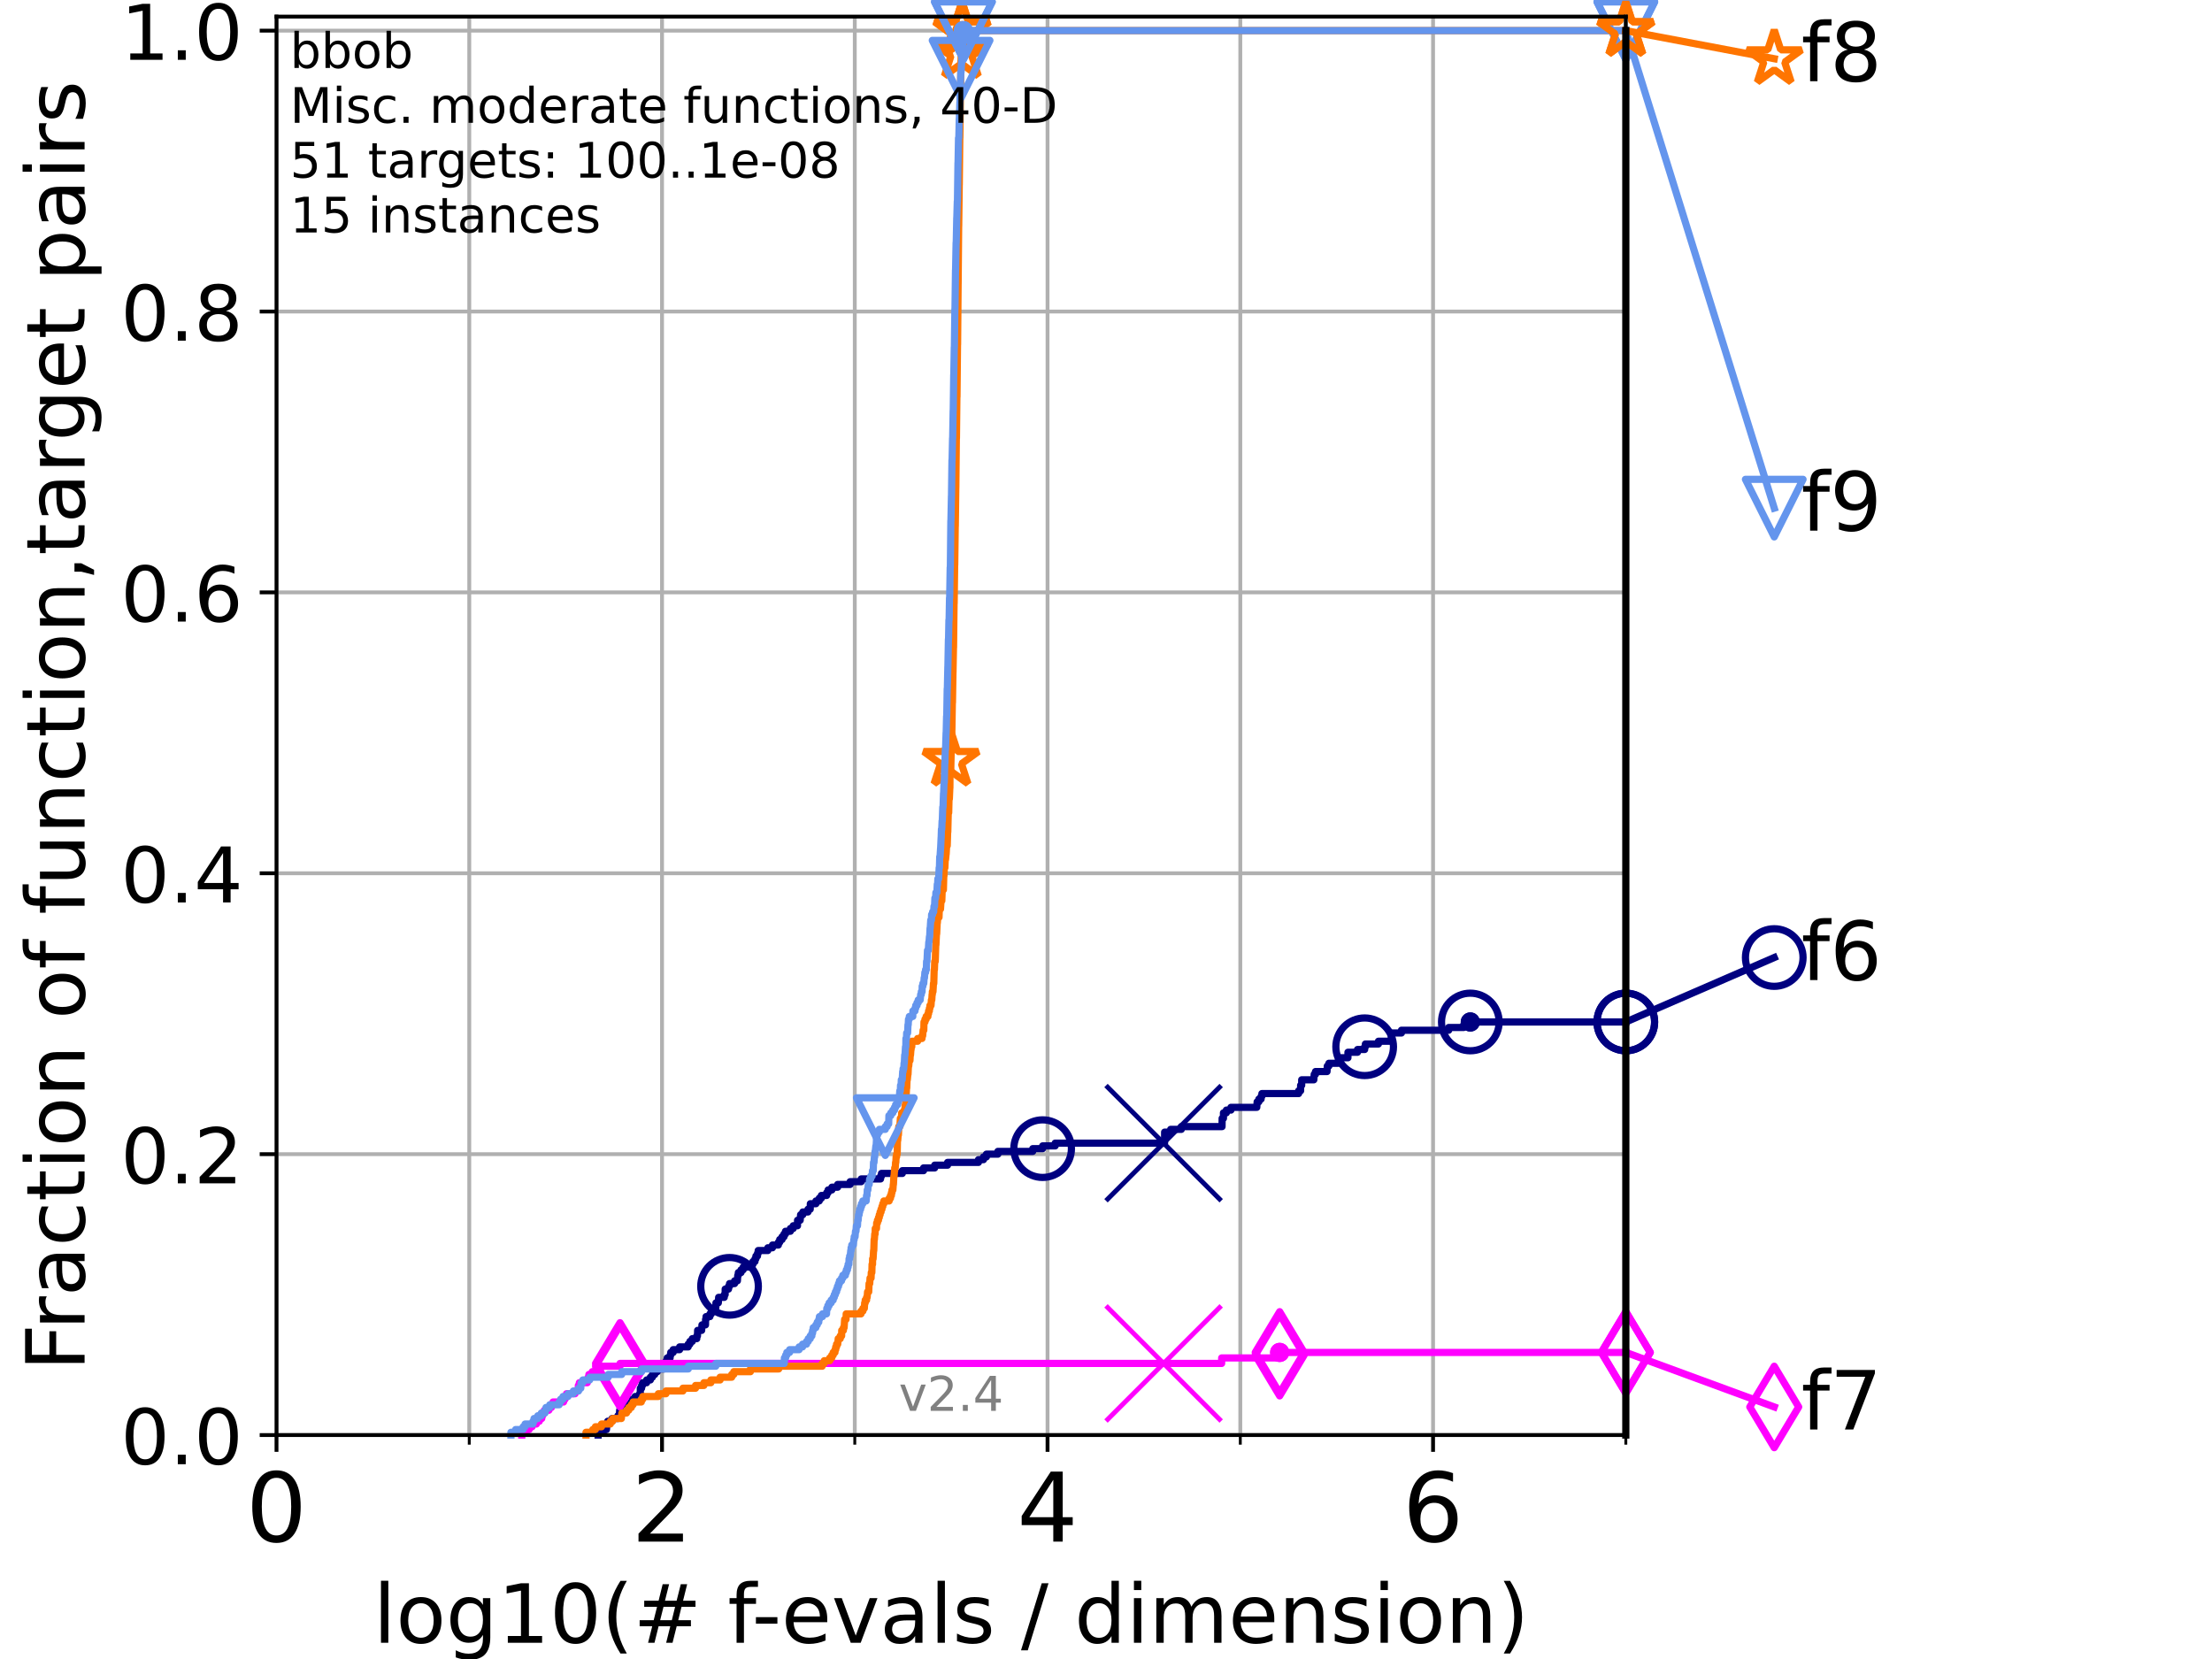 <?xml version="1.0" encoding="utf-8" standalone="no"?>
<!DOCTYPE svg PUBLIC "-//W3C//DTD SVG 1.1//EN"
  "http://www.w3.org/Graphics/SVG/1.1/DTD/svg11.dtd">
<!-- Created with matplotlib (https://matplotlib.org/) -->
<svg height="345.6pt" version="1.1" viewBox="0 0 460.8 345.6" width="460.8pt" xmlns="http://www.w3.org/2000/svg" xmlns:xlink="http://www.w3.org/1999/xlink">
 <defs>
  <style type="text/css">*{stroke-linecap:butt;stroke-linejoin:round;}</style>
 </defs>
 <g id="figure_1">
  <g id="patch_1">
   <path d="M 0 345.6 
L 460.8 345.6 
L 460.8 0 
L 0 0 
z
" style="fill:#ffffff;"/>
  </g>
  <g id="axes_1">
   <g id="patch_2">
    <path d="M 57.6 298.944 
L 338.688 298.944 
L 338.688 3.456 
L 57.6 3.456 
z
" style="fill:#ffffff;"/>
   </g>
   <g id="matplotlib.axis_1">
    <g id="xtick_1">
     <g id="line2d_1">
      <path clip-path="url(#p0e924d427d)" d="M 57.6 298.944 
L 57.6 3.456 
" style="fill:none;stroke:#b0b0b0;stroke-linecap:square;stroke-width:0.8;"/>
     </g>
     <g id="line2d_2">
      <defs>
       <path d="M 0 0 
L 0 3.5 
" id="m63193d7c49" style="stroke:#000000;stroke-width:0.8;"/>
      </defs>
      <g>
       <use style="stroke:#000000;stroke-width:0.8;" x="57.6" xlink:href="#m63193d7c49" y="298.944"/>
      </g>
     </g>
     <g id="text_1">
      <!-- 0 -->
      <g transform="translate(51.237 321.141)scale(0.2 -0.2)">
       <defs>
        <path d="M 31.781 66.406 
Q 24.172 66.406 20.328 58.906 
Q 16.5 51.422 16.5 36.375 
Q 16.5 21.391 20.328 13.891 
Q 24.172 6.391 31.781 6.391 
Q 39.453 6.391 43.281 13.891 
Q 47.125 21.391 47.125 36.375 
Q 47.125 51.422 43.281 58.906 
Q 39.453 66.406 31.781 66.406 
z
M 31.781 74.219 
Q 44.047 74.219 50.516 64.516 
Q 56.984 54.828 56.984 36.375 
Q 56.984 17.969 50.516 8.266 
Q 44.047 -1.422 31.781 -1.422 
Q 19.531 -1.422 13.062 8.266 
Q 6.594 17.969 6.594 36.375 
Q 6.594 54.828 13.062 64.516 
Q 19.531 74.219 31.781 74.219 
z
" id="DejaVuSans-48"/>
       </defs>
       <use xlink:href="#DejaVuSans-48"/>
      </g>
     </g>
    </g>
    <g id="xtick_2">
     <g id="line2d_3">
      <path clip-path="url(#p0e924d427d)" d="M 137.911 298.944 
L 137.911 3.456 
" style="fill:none;stroke:#b0b0b0;stroke-linecap:square;stroke-width:0.8;"/>
     </g>
     <g id="line2d_4">
      <g>
       <use style="stroke:#000000;stroke-width:0.8;" x="137.911" xlink:href="#m63193d7c49" y="298.944"/>
      </g>
     </g>
     <g id="text_2">
      <!-- 2 -->
      <g transform="translate(131.548 321.141)scale(0.2 -0.2)">
       <defs>
        <path d="M 19.188 8.297 
L 53.609 8.297 
L 53.609 0 
L 7.328 0 
L 7.328 8.297 
Q 12.938 14.109 22.625 23.891 
Q 32.328 33.688 34.812 36.531 
Q 39.547 41.844 41.422 45.531 
Q 43.312 49.219 43.312 52.781 
Q 43.312 58.594 39.234 62.25 
Q 35.156 65.922 28.609 65.922 
Q 23.969 65.922 18.812 64.312 
Q 13.672 62.703 7.812 59.422 
L 7.812 69.391 
Q 13.766 71.781 18.938 73 
Q 24.125 74.219 28.422 74.219 
Q 39.75 74.219 46.484 68.547 
Q 53.219 62.891 53.219 53.422 
Q 53.219 48.922 51.531 44.891 
Q 49.859 40.875 45.406 35.406 
Q 44.188 33.984 37.641 27.219 
Q 31.109 20.453 19.188 8.297 
z
" id="DejaVuSans-50"/>
       </defs>
       <use xlink:href="#DejaVuSans-50"/>
      </g>
     </g>
    </g>
    <g id="xtick_3">
     <g id="line2d_5">
      <path clip-path="url(#p0e924d427d)" d="M 218.222 298.944 
L 218.222 3.456 
" style="fill:none;stroke:#b0b0b0;stroke-linecap:square;stroke-width:0.8;"/>
     </g>
     <g id="line2d_6">
      <g>
       <use style="stroke:#000000;stroke-width:0.8;" x="218.222" xlink:href="#m63193d7c49" y="298.944"/>
      </g>
     </g>
     <g id="text_3">
      <!-- 4 -->
      <g transform="translate(211.859 321.141)scale(0.2 -0.2)">
       <defs>
        <path d="M 37.797 64.312 
L 12.891 25.391 
L 37.797 25.391 
z
M 35.203 72.906 
L 47.609 72.906 
L 47.609 25.391 
L 58.016 25.391 
L 58.016 17.188 
L 47.609 17.188 
L 47.609 0 
L 37.797 0 
L 37.797 17.188 
L 4.891 17.188 
L 4.891 26.703 
z
" id="DejaVuSans-52"/>
       </defs>
       <use xlink:href="#DejaVuSans-52"/>
      </g>
     </g>
    </g>
    <g id="xtick_4">
     <g id="line2d_7">
      <path clip-path="url(#p0e924d427d)" d="M 298.533 298.944 
L 298.533 3.456 
" style="fill:none;stroke:#b0b0b0;stroke-linecap:square;stroke-width:0.8;"/>
     </g>
     <g id="line2d_8">
      <g>
       <use style="stroke:#000000;stroke-width:0.8;" x="298.533" xlink:href="#m63193d7c49" y="298.944"/>
      </g>
     </g>
     <g id="text_4">
      <!-- 6 -->
      <g transform="translate(292.17 321.141)scale(0.2 -0.2)">
       <defs>
        <path d="M 33.016 40.375 
Q 26.375 40.375 22.484 35.828 
Q 18.609 31.297 18.609 23.391 
Q 18.609 15.531 22.484 10.953 
Q 26.375 6.391 33.016 6.391 
Q 39.656 6.391 43.531 10.953 
Q 47.406 15.531 47.406 23.391 
Q 47.406 31.297 43.531 35.828 
Q 39.656 40.375 33.016 40.375 
z
M 52.594 71.297 
L 52.594 62.312 
Q 48.875 64.062 45.094 64.984 
Q 41.312 65.922 37.594 65.922 
Q 27.828 65.922 22.672 59.328 
Q 17.531 52.734 16.797 39.406 
Q 19.672 43.656 24.016 45.922 
Q 28.375 48.188 33.594 48.188 
Q 44.578 48.188 50.953 41.516 
Q 57.328 34.859 57.328 23.391 
Q 57.328 12.156 50.688 5.359 
Q 44.047 -1.422 33.016 -1.422 
Q 20.359 -1.422 13.672 8.266 
Q 6.984 17.969 6.984 36.375 
Q 6.984 53.656 15.188 63.938 
Q 23.391 74.219 37.203 74.219 
Q 40.922 74.219 44.703 73.484 
Q 48.484 72.75 52.594 71.297 
z
" id="DejaVuSans-54"/>
       </defs>
       <use xlink:href="#DejaVuSans-54"/>
      </g>
     </g>
    </g>
    <g id="xtick_5">
     <g id="line2d_9">
      <path clip-path="url(#p0e924d427d)" d="M 97.755 298.944 
L 97.755 3.456 
" style="fill:none;stroke:#b0b0b0;stroke-linecap:square;stroke-width:0.8;"/>
     </g>
     <g id="line2d_10">
      <defs>
       <path d="M 0 0 
L 0 2 
" id="mccaa943561" style="stroke:#000000;stroke-width:0.6;"/>
      </defs>
      <g>
       <use style="stroke:#000000;stroke-width:0.6;" x="97.755" xlink:href="#mccaa943561" y="298.944"/>
      </g>
     </g>
    </g>
    <g id="xtick_6">
     <g id="line2d_11">
      <path clip-path="url(#p0e924d427d)" d="M 178.066 298.944 
L 178.066 3.456 
" style="fill:none;stroke:#b0b0b0;stroke-linecap:square;stroke-width:0.8;"/>
     </g>
     <g id="line2d_12">
      <g>
       <use style="stroke:#000000;stroke-width:0.6;" x="178.066" xlink:href="#mccaa943561" y="298.944"/>
      </g>
     </g>
    </g>
    <g id="xtick_7">
     <g id="line2d_13">
      <path clip-path="url(#p0e924d427d)" d="M 258.377 298.944 
L 258.377 3.456 
" style="fill:none;stroke:#b0b0b0;stroke-linecap:square;stroke-width:0.8;"/>
     </g>
     <g id="line2d_14">
      <g>
       <use style="stroke:#000000;stroke-width:0.6;" x="258.377" xlink:href="#mccaa943561" y="298.944"/>
      </g>
     </g>
    </g>
    <g id="xtick_8">
     <g id="line2d_15">
      <path clip-path="url(#p0e924d427d)" d="M 338.688 298.944 
L 338.688 3.456 
" style="fill:none;stroke:#b0b0b0;stroke-linecap:square;stroke-width:0.8;"/>
     </g>
     <g id="line2d_16">
      <g>
       <use style="stroke:#000000;stroke-width:0.6;" x="338.688" xlink:href="#mccaa943561" y="298.944"/>
      </g>
     </g>
    </g>
    <g id="text_5">
     <!-- log10(# f-evals / dimension) -->
     <g transform="translate(77.764 342.218)scale(0.17 -0.17)">
      <defs>
       <path d="M 9.422 75.984 
L 18.406 75.984 
L 18.406 0 
L 9.422 0 
z
" id="DejaVuSans-108"/>
       <path d="M 30.609 48.391 
Q 23.391 48.391 19.188 42.75 
Q 14.984 37.109 14.984 27.297 
Q 14.984 17.484 19.156 11.844 
Q 23.344 6.203 30.609 6.203 
Q 37.797 6.203 41.984 11.859 
Q 46.188 17.531 46.188 27.297 
Q 46.188 37.016 41.984 42.703 
Q 37.797 48.391 30.609 48.391 
z
M 30.609 56 
Q 42.328 56 49.016 48.375 
Q 55.719 40.766 55.719 27.297 
Q 55.719 13.875 49.016 6.219 
Q 42.328 -1.422 30.609 -1.422 
Q 18.844 -1.422 12.172 6.219 
Q 5.516 13.875 5.516 27.297 
Q 5.516 40.766 12.172 48.375 
Q 18.844 56 30.609 56 
z
" id="DejaVuSans-111"/>
       <path d="M 45.406 27.984 
Q 45.406 37.75 41.375 43.109 
Q 37.359 48.484 30.078 48.484 
Q 22.859 48.484 18.828 43.109 
Q 14.797 37.75 14.797 27.984 
Q 14.797 18.266 18.828 12.891 
Q 22.859 7.516 30.078 7.516 
Q 37.359 7.516 41.375 12.891 
Q 45.406 18.266 45.406 27.984 
z
M 54.391 6.781 
Q 54.391 -7.172 48.188 -13.984 
Q 42 -20.797 29.203 -20.797 
Q 24.469 -20.797 20.266 -20.094 
Q 16.062 -19.391 12.109 -17.922 
L 12.109 -9.188 
Q 16.062 -11.328 19.922 -12.344 
Q 23.781 -13.375 27.781 -13.375 
Q 36.625 -13.375 41.016 -8.766 
Q 45.406 -4.156 45.406 5.172 
L 45.406 9.625 
Q 42.625 4.781 38.281 2.391 
Q 33.938 0 27.875 0 
Q 17.828 0 11.672 7.656 
Q 5.516 15.328 5.516 27.984 
Q 5.516 40.672 11.672 48.328 
Q 17.828 56 27.875 56 
Q 33.938 56 38.281 53.609 
Q 42.625 51.219 45.406 46.391 
L 45.406 54.688 
L 54.391 54.688 
z
" id="DejaVuSans-103"/>
       <path d="M 12.406 8.297 
L 28.516 8.297 
L 28.516 63.922 
L 10.984 60.406 
L 10.984 69.391 
L 28.422 72.906 
L 38.281 72.906 
L 38.281 8.297 
L 54.391 8.297 
L 54.391 0 
L 12.406 0 
z
" id="DejaVuSans-49"/>
       <path d="M 31 75.875 
Q 24.469 64.656 21.281 53.656 
Q 18.109 42.672 18.109 31.391 
Q 18.109 20.125 21.312 9.062 
Q 24.516 -2 31 -13.188 
L 23.188 -13.188 
Q 15.875 -1.703 12.234 9.375 
Q 8.594 20.453 8.594 31.391 
Q 8.594 42.281 12.203 53.312 
Q 15.828 64.359 23.188 75.875 
z
" id="DejaVuSans-40"/>
       <path d="M 51.125 44 
L 36.922 44 
L 32.812 27.688 
L 47.125 27.688 
z
M 43.797 71.781 
L 38.719 51.516 
L 52.984 51.516 
L 58.109 71.781 
L 65.922 71.781 
L 60.891 51.516 
L 76.125 51.516 
L 76.125 44 
L 58.984 44 
L 54.984 27.688 
L 70.516 27.688 
L 70.516 20.219 
L 53.078 20.219 
L 48 0 
L 40.188 0 
L 45.219 20.219 
L 30.906 20.219 
L 25.875 0 
L 18.016 0 
L 23.094 20.219 
L 7.719 20.219 
L 7.719 27.688 
L 24.906 27.688 
L 29 44 
L 13.281 44 
L 13.281 51.516 
L 30.906 51.516 
L 35.891 71.781 
z
" id="DejaVuSans-35"/>
       <path id="DejaVuSans-32"/>
       <path d="M 37.109 75.984 
L 37.109 68.5 
L 28.516 68.5 
Q 23.688 68.5 21.797 66.547 
Q 19.922 64.594 19.922 59.516 
L 19.922 54.688 
L 34.719 54.688 
L 34.719 47.703 
L 19.922 47.703 
L 19.922 0 
L 10.891 0 
L 10.891 47.703 
L 2.297 47.703 
L 2.297 54.688 
L 10.891 54.688 
L 10.891 58.5 
Q 10.891 67.625 15.141 71.797 
Q 19.391 75.984 28.609 75.984 
z
" id="DejaVuSans-102"/>
       <path d="M 4.891 31.391 
L 31.203 31.391 
L 31.203 23.391 
L 4.891 23.391 
z
" id="DejaVuSans-45"/>
       <path d="M 56.203 29.594 
L 56.203 25.203 
L 14.891 25.203 
Q 15.484 15.922 20.484 11.062 
Q 25.484 6.203 34.422 6.203 
Q 39.594 6.203 44.453 7.469 
Q 49.312 8.734 54.109 11.281 
L 54.109 2.781 
Q 49.266 0.734 44.188 -0.344 
Q 39.109 -1.422 33.891 -1.422 
Q 20.797 -1.422 13.156 6.188 
Q 5.516 13.812 5.516 26.812 
Q 5.516 40.234 12.766 48.109 
Q 20.016 56 32.328 56 
Q 43.359 56 49.781 48.891 
Q 56.203 41.797 56.203 29.594 
z
M 47.219 32.234 
Q 47.125 39.594 43.094 43.984 
Q 39.062 48.391 32.422 48.391 
Q 24.906 48.391 20.391 44.141 
Q 15.875 39.891 15.188 32.172 
z
" id="DejaVuSans-101"/>
       <path d="M 2.984 54.688 
L 12.5 54.688 
L 29.594 8.797 
L 46.688 54.688 
L 56.203 54.688 
L 35.688 0 
L 23.484 0 
z
" id="DejaVuSans-118"/>
       <path d="M 34.281 27.484 
Q 23.391 27.484 19.188 25 
Q 14.984 22.516 14.984 16.5 
Q 14.984 11.719 18.141 8.906 
Q 21.297 6.109 26.703 6.109 
Q 34.188 6.109 38.703 11.406 
Q 43.219 16.703 43.219 25.484 
L 43.219 27.484 
z
M 52.203 31.203 
L 52.203 0 
L 43.219 0 
L 43.219 8.297 
Q 40.141 3.328 35.547 0.953 
Q 30.953 -1.422 24.312 -1.422 
Q 15.922 -1.422 10.953 3.297 
Q 6 8.016 6 15.922 
Q 6 25.141 12.172 29.828 
Q 18.359 34.516 30.609 34.516 
L 43.219 34.516 
L 43.219 35.406 
Q 43.219 41.609 39.141 45 
Q 35.062 48.391 27.688 48.391 
Q 23 48.391 18.547 47.266 
Q 14.109 46.141 10.016 43.891 
L 10.016 52.203 
Q 14.938 54.109 19.578 55.047 
Q 24.219 56 28.609 56 
Q 40.484 56 46.344 49.844 
Q 52.203 43.703 52.203 31.203 
z
" id="DejaVuSans-97"/>
       <path d="M 44.281 53.078 
L 44.281 44.578 
Q 40.484 46.531 36.375 47.5 
Q 32.281 48.484 27.875 48.484 
Q 21.188 48.484 17.844 46.438 
Q 14.5 44.391 14.5 40.281 
Q 14.5 37.156 16.891 35.375 
Q 19.281 33.594 26.516 31.984 
L 29.594 31.297 
Q 39.156 29.25 43.188 25.516 
Q 47.219 21.781 47.219 15.094 
Q 47.219 7.469 41.188 3.016 
Q 35.156 -1.422 24.609 -1.422 
Q 20.219 -1.422 15.453 -0.562 
Q 10.688 0.297 5.422 2 
L 5.422 11.281 
Q 10.406 8.688 15.234 7.391 
Q 20.062 6.109 24.812 6.109 
Q 31.156 6.109 34.562 8.281 
Q 37.984 10.453 37.984 14.406 
Q 37.984 18.062 35.516 20.016 
Q 33.062 21.969 24.703 23.781 
L 21.578 24.516 
Q 13.234 26.266 9.516 29.906 
Q 5.812 33.547 5.812 39.891 
Q 5.812 47.609 11.281 51.797 
Q 16.75 56 26.812 56 
Q 31.781 56 36.172 55.266 
Q 40.578 54.547 44.281 53.078 
z
" id="DejaVuSans-115"/>
       <path d="M 25.391 72.906 
L 33.688 72.906 
L 8.297 -9.281 
L 0 -9.281 
z
" id="DejaVuSans-47"/>
       <path d="M 45.406 46.391 
L 45.406 75.984 
L 54.391 75.984 
L 54.391 0 
L 45.406 0 
L 45.406 8.203 
Q 42.578 3.328 38.25 0.953 
Q 33.938 -1.422 27.875 -1.422 
Q 17.969 -1.422 11.734 6.484 
Q 5.516 14.406 5.516 27.297 
Q 5.516 40.188 11.734 48.094 
Q 17.969 56 27.875 56 
Q 33.938 56 38.25 53.625 
Q 42.578 51.266 45.406 46.391 
z
M 14.797 27.297 
Q 14.797 17.391 18.875 11.75 
Q 22.953 6.109 30.078 6.109 
Q 37.203 6.109 41.297 11.75 
Q 45.406 17.391 45.406 27.297 
Q 45.406 37.203 41.297 42.844 
Q 37.203 48.484 30.078 48.484 
Q 22.953 48.484 18.875 42.844 
Q 14.797 37.203 14.797 27.297 
z
" id="DejaVuSans-100"/>
       <path d="M 9.422 54.688 
L 18.406 54.688 
L 18.406 0 
L 9.422 0 
z
M 9.422 75.984 
L 18.406 75.984 
L 18.406 64.594 
L 9.422 64.594 
z
" id="DejaVuSans-105"/>
       <path d="M 52 44.188 
Q 55.375 50.25 60.062 53.125 
Q 64.75 56 71.094 56 
Q 79.641 56 84.281 50.016 
Q 88.922 44.047 88.922 33.016 
L 88.922 0 
L 79.891 0 
L 79.891 32.719 
Q 79.891 40.578 77.094 44.375 
Q 74.312 48.188 68.609 48.188 
Q 61.625 48.188 57.562 43.547 
Q 53.516 38.922 53.516 30.906 
L 53.516 0 
L 44.484 0 
L 44.484 32.719 
Q 44.484 40.625 41.703 44.406 
Q 38.922 48.188 33.109 48.188 
Q 26.219 48.188 22.156 43.531 
Q 18.109 38.875 18.109 30.906 
L 18.109 0 
L 9.078 0 
L 9.078 54.688 
L 18.109 54.688 
L 18.109 46.188 
Q 21.188 51.219 25.484 53.609 
Q 29.781 56 35.688 56 
Q 41.656 56 45.828 52.969 
Q 50 49.953 52 44.188 
z
" id="DejaVuSans-109"/>
       <path d="M 54.891 33.016 
L 54.891 0 
L 45.906 0 
L 45.906 32.719 
Q 45.906 40.484 42.875 44.328 
Q 39.844 48.188 33.797 48.188 
Q 26.516 48.188 22.312 43.547 
Q 18.109 38.922 18.109 30.906 
L 18.109 0 
L 9.078 0 
L 9.078 54.688 
L 18.109 54.688 
L 18.109 46.188 
Q 21.344 51.125 25.703 53.562 
Q 30.078 56 35.797 56 
Q 45.219 56 50.047 50.172 
Q 54.891 44.344 54.891 33.016 
z
" id="DejaVuSans-110"/>
       <path d="M 8.016 75.875 
L 15.828 75.875 
Q 23.141 64.359 26.781 53.312 
Q 30.422 42.281 30.422 31.391 
Q 30.422 20.453 26.781 9.375 
Q 23.141 -1.703 15.828 -13.188 
L 8.016 -13.188 
Q 14.5 -2 17.703 9.062 
Q 20.906 20.125 20.906 31.391 
Q 20.906 42.672 17.703 53.656 
Q 14.5 64.656 8.016 75.875 
z
" id="DejaVuSans-41"/>
      </defs>
      <use xlink:href="#DejaVuSans-108"/>
      <use x="27.783" xlink:href="#DejaVuSans-111"/>
      <use x="88.965" xlink:href="#DejaVuSans-103"/>
      <use x="152.441" xlink:href="#DejaVuSans-49"/>
      <use x="216.064" xlink:href="#DejaVuSans-48"/>
      <use x="279.688" xlink:href="#DejaVuSans-40"/>
      <use x="318.701" xlink:href="#DejaVuSans-35"/>
      <use x="402.49" xlink:href="#DejaVuSans-32"/>
      <use x="434.277" xlink:href="#DejaVuSans-102"/>
      <use x="463.982" xlink:href="#DejaVuSans-45"/>
      <use x="500.066" xlink:href="#DejaVuSans-101"/>
      <use x="561.59" xlink:href="#DejaVuSans-118"/>
      <use x="620.77" xlink:href="#DejaVuSans-97"/>
      <use x="682.049" xlink:href="#DejaVuSans-108"/>
      <use x="709.832" xlink:href="#DejaVuSans-115"/>
      <use x="761.932" xlink:href="#DejaVuSans-32"/>
      <use x="793.719" xlink:href="#DejaVuSans-47"/>
      <use x="827.41" xlink:href="#DejaVuSans-32"/>
      <use x="859.197" xlink:href="#DejaVuSans-100"/>
      <use x="922.674" xlink:href="#DejaVuSans-105"/>
      <use x="950.457" xlink:href="#DejaVuSans-109"/>
      <use x="1047.869" xlink:href="#DejaVuSans-101"/>
      <use x="1109.393" xlink:href="#DejaVuSans-110"/>
      <use x="1172.771" xlink:href="#DejaVuSans-115"/>
      <use x="1224.871" xlink:href="#DejaVuSans-105"/>
      <use x="1252.654" xlink:href="#DejaVuSans-111"/>
      <use x="1313.836" xlink:href="#DejaVuSans-110"/>
      <use x="1377.215" xlink:href="#DejaVuSans-41"/>
     </g>
    </g>
   </g>
   <g id="matplotlib.axis_2">
    <g id="ytick_1">
     <g id="line2d_17">
      <path clip-path="url(#p0e924d427d)" d="M 57.6 298.944 
L 338.688 298.944 
" style="fill:none;stroke:#b0b0b0;stroke-linecap:square;stroke-width:0.8;"/>
     </g>
     <g id="line2d_18">
      <defs>
       <path d="M 0 0 
L -3.5 0 
" id="m3f331608b9" style="stroke:#000000;stroke-width:0.8;"/>
      </defs>
      <g>
       <use style="stroke:#000000;stroke-width:0.8;" x="57.6" xlink:href="#m3f331608b9" y="298.944"/>
      </g>
     </g>
     <g id="text_6">
      <!-- 0.0 -->
      <g transform="translate(25.155 305.023)scale(0.16 -0.16)">
       <defs>
        <path d="M 10.688 12.406 
L 21 12.406 
L 21 0 
L 10.688 0 
z
" id="DejaVuSans-46"/>
       </defs>
       <use xlink:href="#DejaVuSans-48"/>
       <use x="63.623" xlink:href="#DejaVuSans-46"/>
       <use x="95.41" xlink:href="#DejaVuSans-48"/>
      </g>
     </g>
    </g>
    <g id="ytick_2">
     <g id="line2d_19">
      <path clip-path="url(#p0e924d427d)" d="M 57.6 240.432 
L 338.688 240.432 
" style="fill:none;stroke:#b0b0b0;stroke-linecap:square;stroke-width:0.8;"/>
     </g>
     <g id="line2d_20">
      <g>
       <use style="stroke:#000000;stroke-width:0.8;" x="57.6" xlink:href="#m3f331608b9" y="240.432"/>
      </g>
     </g>
     <g id="text_7">
      <!-- 0.2 -->
      <g transform="translate(25.155 246.51)scale(0.16 -0.16)">
       <use xlink:href="#DejaVuSans-48"/>
       <use x="63.623" xlink:href="#DejaVuSans-46"/>
       <use x="95.41" xlink:href="#DejaVuSans-50"/>
      </g>
     </g>
    </g>
    <g id="ytick_3">
     <g id="line2d_21">
      <path clip-path="url(#p0e924d427d)" d="M 57.6 181.919 
L 338.688 181.919 
" style="fill:none;stroke:#b0b0b0;stroke-linecap:square;stroke-width:0.8;"/>
     </g>
     <g id="line2d_22">
      <g>
       <use style="stroke:#000000;stroke-width:0.8;" x="57.6" xlink:href="#m3f331608b9" y="181.919"/>
      </g>
     </g>
     <g id="text_8">
      <!-- 0.4 -->
      <g transform="translate(25.155 187.998)scale(0.16 -0.16)">
       <use xlink:href="#DejaVuSans-48"/>
       <use x="63.623" xlink:href="#DejaVuSans-46"/>
       <use x="95.41" xlink:href="#DejaVuSans-52"/>
      </g>
     </g>
    </g>
    <g id="ytick_4">
     <g id="line2d_23">
      <path clip-path="url(#p0e924d427d)" d="M 57.6 123.407 
L 338.688 123.407 
" style="fill:none;stroke:#b0b0b0;stroke-linecap:square;stroke-width:0.8;"/>
     </g>
     <g id="line2d_24">
      <g>
       <use style="stroke:#000000;stroke-width:0.8;" x="57.6" xlink:href="#m3f331608b9" y="123.407"/>
      </g>
     </g>
     <g id="text_9">
      <!-- 0.6 -->
      <g transform="translate(25.155 129.485)scale(0.16 -0.16)">
       <use xlink:href="#DejaVuSans-48"/>
       <use x="63.623" xlink:href="#DejaVuSans-46"/>
       <use x="95.41" xlink:href="#DejaVuSans-54"/>
      </g>
     </g>
    </g>
    <g id="ytick_5">
     <g id="line2d_25">
      <path clip-path="url(#p0e924d427d)" d="M 57.6 64.894 
L 338.688 64.894 
" style="fill:none;stroke:#b0b0b0;stroke-linecap:square;stroke-width:0.8;"/>
     </g>
     <g id="line2d_26">
      <g>
       <use style="stroke:#000000;stroke-width:0.8;" x="57.6" xlink:href="#m3f331608b9" y="64.894"/>
      </g>
     </g>
     <g id="text_10">
      <!-- 0.8 -->
      <g transform="translate(25.155 70.973)scale(0.16 -0.16)">
       <defs>
        <path d="M 31.781 34.625 
Q 24.75 34.625 20.719 30.859 
Q 16.703 27.094 16.703 20.516 
Q 16.703 13.922 20.719 10.156 
Q 24.75 6.391 31.781 6.391 
Q 38.812 6.391 42.859 10.172 
Q 46.922 13.969 46.922 20.516 
Q 46.922 27.094 42.891 30.859 
Q 38.875 34.625 31.781 34.625 
z
M 21.922 38.812 
Q 15.578 40.375 12.031 44.719 
Q 8.5 49.078 8.5 55.328 
Q 8.5 64.062 14.719 69.141 
Q 20.953 74.219 31.781 74.219 
Q 42.672 74.219 48.875 69.141 
Q 55.078 64.062 55.078 55.328 
Q 55.078 49.078 51.531 44.719 
Q 48 40.375 41.703 38.812 
Q 48.828 37.156 52.797 32.312 
Q 56.781 27.484 56.781 20.516 
Q 56.781 9.906 50.312 4.234 
Q 43.844 -1.422 31.781 -1.422 
Q 19.734 -1.422 13.25 4.234 
Q 6.781 9.906 6.781 20.516 
Q 6.781 27.484 10.781 32.312 
Q 14.797 37.156 21.922 38.812 
z
M 18.312 54.391 
Q 18.312 48.734 21.844 45.562 
Q 25.391 42.391 31.781 42.391 
Q 38.141 42.391 41.719 45.562 
Q 45.312 48.734 45.312 54.391 
Q 45.312 60.062 41.719 63.234 
Q 38.141 66.406 31.781 66.406 
Q 25.391 66.406 21.844 63.234 
Q 18.312 60.062 18.312 54.391 
z
" id="DejaVuSans-56"/>
       </defs>
       <use xlink:href="#DejaVuSans-48"/>
       <use x="63.623" xlink:href="#DejaVuSans-46"/>
       <use x="95.41" xlink:href="#DejaVuSans-56"/>
      </g>
     </g>
    </g>
    <g id="ytick_6">
     <g id="line2d_27">
      <path clip-path="url(#p0e924d427d)" d="M 57.6 6.382 
L 338.688 6.382 
" style="fill:none;stroke:#b0b0b0;stroke-linecap:square;stroke-width:0.8;"/>
     </g>
     <g id="line2d_28">
      <g>
       <use style="stroke:#000000;stroke-width:0.8;" x="57.6" xlink:href="#m3f331608b9" y="6.382"/>
      </g>
     </g>
     <g id="text_11">
      <!-- 1.0 -->
      <g transform="translate(25.155 12.46)scale(0.16 -0.16)">
       <use xlink:href="#DejaVuSans-49"/>
       <use x="63.623" xlink:href="#DejaVuSans-46"/>
       <use x="95.41" xlink:href="#DejaVuSans-48"/>
      </g>
     </g>
    </g>
    <g id="text_12">
     <!-- Fraction of function,target pairs -->
     <g transform="translate(17.62 285.585)rotate(-90)scale(0.17 -0.17)">
      <defs>
       <path d="M 9.812 72.906 
L 51.703 72.906 
L 51.703 64.594 
L 19.672 64.594 
L 19.672 43.109 
L 48.578 43.109 
L 48.578 34.812 
L 19.672 34.812 
L 19.672 0 
L 9.812 0 
z
" id="DejaVuSans-70"/>
       <path d="M 41.109 46.297 
Q 39.594 47.172 37.812 47.578 
Q 36.031 48 33.891 48 
Q 26.266 48 22.188 43.047 
Q 18.109 38.094 18.109 28.812 
L 18.109 0 
L 9.078 0 
L 9.078 54.688 
L 18.109 54.688 
L 18.109 46.188 
Q 20.953 51.172 25.484 53.578 
Q 30.031 56 36.531 56 
Q 37.453 56 38.578 55.875 
Q 39.703 55.766 41.062 55.516 
z
" id="DejaVuSans-114"/>
       <path d="M 48.781 52.594 
L 48.781 44.188 
Q 44.969 46.297 41.141 47.344 
Q 37.312 48.391 33.406 48.391 
Q 24.656 48.391 19.812 42.844 
Q 14.984 37.312 14.984 27.297 
Q 14.984 17.281 19.812 11.734 
Q 24.656 6.203 33.406 6.203 
Q 37.312 6.203 41.141 7.25 
Q 44.969 8.297 48.781 10.406 
L 48.781 2.094 
Q 45.016 0.344 40.984 -0.531 
Q 36.969 -1.422 32.422 -1.422 
Q 20.062 -1.422 12.781 6.344 
Q 5.516 14.109 5.516 27.297 
Q 5.516 40.672 12.859 48.328 
Q 20.219 56 33.016 56 
Q 37.156 56 41.109 55.141 
Q 45.062 54.297 48.781 52.594 
z
" id="DejaVuSans-99"/>
       <path d="M 18.312 70.219 
L 18.312 54.688 
L 36.812 54.688 
L 36.812 47.703 
L 18.312 47.703 
L 18.312 18.016 
Q 18.312 11.328 20.141 9.422 
Q 21.969 7.516 27.594 7.516 
L 36.812 7.516 
L 36.812 0 
L 27.594 0 
Q 17.188 0 13.234 3.875 
Q 9.281 7.766 9.281 18.016 
L 9.281 47.703 
L 2.688 47.703 
L 2.688 54.688 
L 9.281 54.688 
L 9.281 70.219 
z
" id="DejaVuSans-116"/>
       <path d="M 8.5 21.578 
L 8.5 54.688 
L 17.484 54.688 
L 17.484 21.922 
Q 17.484 14.156 20.5 10.266 
Q 23.531 6.391 29.594 6.391 
Q 36.859 6.391 41.078 11.031 
Q 45.312 15.672 45.312 23.688 
L 45.312 54.688 
L 54.297 54.688 
L 54.297 0 
L 45.312 0 
L 45.312 8.406 
Q 42.047 3.422 37.719 1 
Q 33.406 -1.422 27.688 -1.422 
Q 18.266 -1.422 13.375 4.438 
Q 8.5 10.297 8.5 21.578 
z
M 31.109 56 
z
" id="DejaVuSans-117"/>
       <path d="M 11.719 12.406 
L 22.016 12.406 
L 22.016 4 
L 14.016 -11.625 
L 7.719 -11.625 
L 11.719 4 
z
" id="DejaVuSans-44"/>
       <path d="M 18.109 8.203 
L 18.109 -20.797 
L 9.078 -20.797 
L 9.078 54.688 
L 18.109 54.688 
L 18.109 46.391 
Q 20.953 51.266 25.266 53.625 
Q 29.594 56 35.594 56 
Q 45.562 56 51.781 48.094 
Q 58.016 40.188 58.016 27.297 
Q 58.016 14.406 51.781 6.484 
Q 45.562 -1.422 35.594 -1.422 
Q 29.594 -1.422 25.266 0.953 
Q 20.953 3.328 18.109 8.203 
z
M 48.688 27.297 
Q 48.688 37.203 44.609 42.844 
Q 40.531 48.484 33.406 48.484 
Q 26.266 48.484 22.188 42.844 
Q 18.109 37.203 18.109 27.297 
Q 18.109 17.391 22.188 11.75 
Q 26.266 6.109 33.406 6.109 
Q 40.531 6.109 44.609 11.75 
Q 48.688 17.391 48.688 27.297 
z
" id="DejaVuSans-112"/>
      </defs>
      <use xlink:href="#DejaVuSans-70"/>
      <use x="50.27" xlink:href="#DejaVuSans-114"/>
      <use x="91.383" xlink:href="#DejaVuSans-97"/>
      <use x="152.662" xlink:href="#DejaVuSans-99"/>
      <use x="207.643" xlink:href="#DejaVuSans-116"/>
      <use x="246.852" xlink:href="#DejaVuSans-105"/>
      <use x="274.635" xlink:href="#DejaVuSans-111"/>
      <use x="335.816" xlink:href="#DejaVuSans-110"/>
      <use x="399.195" xlink:href="#DejaVuSans-32"/>
      <use x="430.982" xlink:href="#DejaVuSans-111"/>
      <use x="492.164" xlink:href="#DejaVuSans-102"/>
      <use x="527.369" xlink:href="#DejaVuSans-32"/>
      <use x="559.156" xlink:href="#DejaVuSans-102"/>
      <use x="594.361" xlink:href="#DejaVuSans-117"/>
      <use x="657.74" xlink:href="#DejaVuSans-110"/>
      <use x="721.119" xlink:href="#DejaVuSans-99"/>
      <use x="776.1" xlink:href="#DejaVuSans-116"/>
      <use x="815.309" xlink:href="#DejaVuSans-105"/>
      <use x="843.092" xlink:href="#DejaVuSans-111"/>
      <use x="904.273" xlink:href="#DejaVuSans-110"/>
      <use x="967.652" xlink:href="#DejaVuSans-44"/>
      <use x="999.439" xlink:href="#DejaVuSans-116"/>
      <use x="1038.648" xlink:href="#DejaVuSans-97"/>
      <use x="1099.928" xlink:href="#DejaVuSans-114"/>
      <use x="1139.291" xlink:href="#DejaVuSans-103"/>
      <use x="1202.768" xlink:href="#DejaVuSans-101"/>
      <use x="1264.291" xlink:href="#DejaVuSans-116"/>
      <use x="1303.5" xlink:href="#DejaVuSans-32"/>
      <use x="1335.287" xlink:href="#DejaVuSans-112"/>
      <use x="1398.764" xlink:href="#DejaVuSans-97"/>
      <use x="1460.043" xlink:href="#DejaVuSans-105"/>
      <use x="1487.826" xlink:href="#DejaVuSans-114"/>
      <use x="1528.939" xlink:href="#DejaVuSans-115"/>
     </g>
    </g>
   </g>
   <g id="line2d_29">
    <defs>
     <path d="M 0 1.5 
C 0.398 1.5 0.779 1.342 1.061 1.061 
C 1.342 0.779 1.5 0.398 1.5 0 
C 1.5 -0.398 1.342 -0.779 1.061 -1.061 
C 0.779 -1.342 0.398 -1.5 0 -1.5 
C -0.398 -1.5 -0.779 -1.342 -1.061 -1.061 
C -1.342 -0.779 -1.5 -0.398 -1.5 0 
C -1.5 0.398 -1.342 0.779 -1.061 1.061 
C -0.779 1.342 -0.398 1.5 0 1.5 
z
" id="m2e126dd5f2" style="stroke:#000080;"/>
    </defs>
    <g>
     <use style="fill:#000080;stroke:#000080;" x="306.295" xlink:href="#m2e126dd5f2" y="212.896"/>
     <use style="fill:#000080;stroke:#000080;" x="306.295" xlink:href="#m2e126dd5f2" y="212.896"/>
    </g>
   </g>
   <g id="line2d_30">
    <path d="M 124.595 298.944 
L 124.595 298.37 
L 125.674 298.37 
L 125.674 297.797 
L 126.338 297.797 
L 126.44 296.649 
L 126.59 296.649 
L 126.59 296.076 
L 127.493 296.076 
L 127.493 295.502 
L 128.717 295.502 
L 128.717 294.928 
L 129.01 294.928 
L 129.089 293.781 
L 129.19 293.781 
L 129.19 293.207 
L 130.216 293.207 
L 130.216 292.634 
L 131.452 292.634 
L 131.452 292.06 
L 131.728 292.06 
L 131.728 291.487 
L 132.321 291.487 
L 132.321 290.913 
L 133.234 290.913 
L 133.234 290.339 
L 133.387 290.339 
L 133.392 289.192 
L 133.656 289.192 
L 133.656 288.618 
L 133.839 288.618 
L 133.839 288.045 
L 134.703 288.045 
L 134.703 287.471 
L 135.482 287.471 
L 135.482 286.897 
L 135.908 286.897 
L 135.908 286.324 
L 136.395 286.324 
L 136.395 285.75 
L 136.934 285.75 
L 136.934 285.176 
L 138.333 285.176 
L 138.439 284.029 
L 138.799 284.029 
L 138.799 283.455 
L 138.993 283.455 
L 138.993 282.882 
L 139.593 282.882 
L 139.593 282.308 
L 139.727 282.308 
L 139.727 281.734 
L 140.234 281.734 
L 140.234 281.161 
L 141.574 281.161 
L 141.574 280.587 
L 143.356 280.587 
L 143.356 280.013 
L 143.723 280.013 
L 143.723 279.44 
L 144.221 279.44 
L 144.221 278.866 
L 145.15 278.866 
L 145.15 278.293 
L 145.296 278.293 
L 145.327 277.145 
L 146.167 277.145 
L 146.23 275.998 
L 146.966 275.998 
L 146.984 274.851 
L 147.082 274.851 
L 147.082 274.277 
L 147.886 274.277 
L 147.886 273.703 
L 148.193 273.703 
L 148.193 273.13 
L 148.764 273.13 
L 148.764 272.556 
L 149.111 272.556 
L 149.146 271.409 
L 149.642 271.409 
L 149.706 270.261 
L 150.873 270.261 
L 150.873 269.688 
L 151.064 269.688 
L 151.068 268.54 
L 151.766 268.54 
L 151.766 267.967 
L 151.979 267.967 
L 151.979 267.393 
L 153.031 267.393 
L 153.031 266.82 
L 153.614 266.82 
L 153.69 265.672 
L 153.808 265.672 
L 153.808 265.099 
L 154.369 265.099 
L 154.369 264.525 
L 154.819 264.525 
L 154.819 263.951 
L 156.329 263.951 
L 156.329 263.378 
L 156.851 263.378 
L 156.851 262.804 
L 157.274 262.804 
L 157.274 262.23 
L 157.472 262.23 
L 157.472 261.657 
L 157.799 261.657 
L 157.799 261.083 
L 157.946 261.083 
L 157.946 260.509 
L 159.951 260.509 
L 159.951 259.936 
L 160.916 259.936 
L 160.916 259.362 
L 162.147 259.362 
L 162.147 258.788 
L 162.429 258.788 
L 162.429 258.215 
L 162.916 258.215 
L 162.916 257.641 
L 163.321 257.641 
L 163.321 257.067 
L 163.633 257.067 
L 163.633 256.494 
L 164.646 256.494 
L 164.646 255.92 
L 165.24 255.92 
L 165.24 255.346 
L 166.133 255.346 
L 166.145 254.199 
L 166.693 254.199 
L 166.78 253.052 
L 167.242 253.052 
L 167.242 252.478 
L 168.315 252.478 
L 168.315 251.905 
L 168.783 251.905 
L 168.808 250.757 
L 169.971 250.757 
L 169.971 250.184 
L 170.665 250.184 
L 170.665 249.61 
L 171.103 249.61 
L 171.103 249.036 
L 172.211 249.036 
L 172.211 248.463 
L 172.506 248.463 
L 172.506 247.889 
L 173.298 247.889 
L 173.298 247.315 
L 174.499 247.315 
L 174.499 246.742 
L 177.097 246.742 
L 177.097 246.168 
L 179.404 246.168 
L 179.404 245.594 
L 183.437 245.594 
L 183.437 245.021 
L 183.622 245.021 
L 183.622 244.447 
L 187.973 244.447 
L 187.973 243.873 
L 192.391 243.873 
L 192.391 243.3 
L 194.713 243.3 
L 194.713 242.726 
L 197.395 242.726 
L 197.395 242.152 
L 203.826 242.152 
L 203.826 241.579 
L 204.879 241.579 
L 204.879 241.005 
L 205.485 241.005 
L 205.485 240.432 
L 207.878 240.432 
L 207.878 239.858 
L 215.14 239.858 
L 215.14 239.284 
L 217.199 239.284 
L 217.199 238.711 
L 219.812 238.711 
L 219.812 238.137 
L 242.599 238.137 
L 242.613 235.842 
L 243.868 235.842 
L 243.868 235.269 
L 246.089 235.269 
L 246.089 234.695 
L 254.574 234.695 
L 254.594 232.974 
L 254.866 232.974 
L 254.866 231.827 
L 255.472 231.827 
L 255.472 231.253 
L 256.429 231.253 
L 256.429 230.679 
L 261.811 230.679 
L 261.884 229.532 
L 262.243 229.532 
L 262.243 228.958 
L 262.708 228.958 
L 262.708 228.385 
L 262.876 228.385 
L 262.876 227.811 
L 270.524 227.811 
L 270.524 227.238 
L 270.941 227.238 
L 270.941 226.09 
L 271.165 226.09 
L 271.165 224.943 
L 273.693 224.943 
L 273.773 223.796 
L 274.042 223.796 
L 274.042 223.222 
L 276.443 223.222 
L 276.501 222.075 
L 276.836 222.075 
L 276.836 221.501 
L 278.808 221.501 
L 278.808 220.927 
L 278.96 220.927 
L 278.96 220.354 
L 280.801 220.354 
L 280.801 219.206 
L 282.792 219.206 
L 282.792 218.633 
L 284.285 218.633 
L 284.285 218.059 
L 284.433 218.059 
L 284.433 217.485 
L 287.151 217.485 
L 287.151 216.912 
L 289.784 216.912 
L 289.861 215.765 
L 289.896 215.765 
L 289.896 215.191 
L 291.948 215.191 
L 291.948 214.617 
L 301.792 214.617 
L 301.792 214.044 
L 304.913 214.044 
L 304.913 213.47 
L 306.295 213.47 
L 306.295 212.896 
L 338.688 212.896 
L 338.688 212.896 
" style="fill:none;stroke:#000080;stroke-linecap:square;stroke-width:1.5;"/>
   </g>
   <g id="line2d_31">
    <defs>
     <path d="M 0 6 
C 1.591 6 3.117 5.368 4.243 4.243 
C 5.368 3.117 6 1.591 6 0 
C 6 -1.591 5.368 -3.117 4.243 -4.243 
C 3.117 -5.368 1.591 -6 0 -6 
C -1.591 -6 -3.117 -5.368 -4.243 -4.243 
C -5.368 -3.117 -6 -1.591 -6 0 
C -6 1.591 -5.368 3.117 -4.243 4.243 
C -3.117 5.368 -1.591 6 0 6 
z
" id="m0656e6a025" style="stroke:#000080;stroke-width:1.5;"/>
    </defs>
    <g>
     <use style="fill-opacity:0;stroke:#000080;stroke-width:1.5;" x="151.979" xlink:href="#m0656e6a025" y="267.967"/>
     <use style="fill-opacity:0;stroke:#000080;stroke-width:1.5;" x="217.199" xlink:href="#m0656e6a025" y="239.284"/>
     <use style="fill-opacity:0;stroke:#000080;stroke-width:1.5;" x="284.285" xlink:href="#m0656e6a025" y="218.059"/>
     <use style="fill-opacity:0;stroke:#000080;stroke-width:1.5;" x="306.295" xlink:href="#m0656e6a025" y="212.896"/>
     <use style="fill-opacity:0;stroke:#000080;stroke-width:1.5;" x="338.688" xlink:href="#m0656e6a025" y="212.896"/>
    </g>
   </g>
   <g id="line2d_32">
    <path style="fill:none;stroke:#000080;stroke-linecap:square;stroke-width:1.5;"/>
    <g/>
   </g>
   <g id="line2d_33">
    <path clip-path="url(#p0e924d427d)" d="M 242.398 238.137 
" style="fill:none;stroke:#000080;stroke-linecap:square;stroke-width:1.5;"/>
    <defs>
     <path d="M -12 12 
L 12 -12 
M -12 -12 
L 12 12 
" id="m1fabe048c2" style="stroke:#000080;"/>
    </defs>
    <g clip-path="url(#p0e924d427d)">
     <use style="fill:#000080;stroke:#000080;" x="242.398" xlink:href="#m1fabe048c2" y="238.137"/>
    </g>
   </g>
   <g id="line2d_34">
    <defs>
     <path d="M 0 1.5 
C 0.398 1.5 0.779 1.342 1.061 1.061 
C 1.342 0.779 1.5 0.398 1.5 0 
C 1.5 -0.398 1.342 -0.779 1.061 -1.061 
C 0.779 -1.342 0.398 -1.5 0 -1.5 
C -0.398 -1.5 -0.779 -1.342 -1.061 -1.061 
C -1.342 -0.779 -1.5 -0.398 -1.5 0 
C -1.5 0.398 -1.342 0.779 -1.061 1.061 
C -0.779 1.342 -0.398 1.5 0 1.5 
z
" id="m92a01da4b0" style="stroke:#ff00ff;"/>
    </defs>
    <g>
     <use style="fill:#ff00ff;stroke:#ff00ff;" x="266.58" xlink:href="#m92a01da4b0" y="281.734"/>
     <use style="fill:#ff00ff;stroke:#ff00ff;" x="266.58" xlink:href="#m92a01da4b0" y="281.734"/>
    </g>
   </g>
   <g id="line2d_35">
    <path d="M 108.695 298.944 
L 108.695 298.37 
L 109.646 298.37 
L 109.646 297.797 
L 110.231 297.797 
L 110.231 297.223 
L 110.839 297.223 
L 110.839 296.649 
L 111.742 296.649 
L 111.742 296.076 
L 112.356 296.076 
L 112.356 295.502 
L 112.859 295.502 
L 112.859 294.928 
L 113.041 294.928 
L 113.041 294.355 
L 113.4 294.355 
L 113.4 293.781 
L 114.352 293.781 
L 114.352 293.207 
L 114.866 293.207 
L 114.866 292.634 
L 115.206 292.634 
L 115.206 292.06 
L 117.402 292.06 
L 117.402 291.487 
L 117.71 291.487 
L 117.71 290.913 
L 118.013 290.913 
L 118.013 290.339 
L 119.789 290.339 
L 119.789 289.766 
L 120.418 289.766 
L 120.418 289.192 
L 120.477 289.192 
L 120.477 288.618 
L 120.689 288.618 
L 120.689 288.045 
L 122.341 288.045 
L 122.341 287.471 
L 122.521 287.471 
L 122.521 286.897 
L 122.678 286.897 
L 122.678 286.324 
L 123.374 286.324 
L 123.374 285.75 
L 124.13 285.75 
L 124.13 285.176 
L 125.084 285.176 
L 125.084 284.603 
L 129.162 284.603 
L 129.162 284.029 
L 254.493 284.029 
L 254.493 283.455 
L 254.496 283.455 
L 254.496 282.882 
L 266.579 282.882 
L 266.579 282.308 
L 266.58 282.308 
L 266.58 281.734 
L 338.688 281.734 
" style="fill:none;stroke:#ff00ff;stroke-linecap:square;stroke-width:1.5;"/>
   </g>
   <g id="line2d_36">
    <defs>
     <path d="M -0 8.485 
L 5.091 0 
L 0 -8.485 
L -5.091 -0 
z
" id="m11edf8241c" style="stroke:#ff00ff;stroke-linejoin:miter;stroke-width:1.5;"/>
    </defs>
    <g>
     <use style="fill-opacity:0;stroke:#ff00ff;stroke-linejoin:miter;stroke-width:1.5;" x="129.162" xlink:href="#m11edf8241c" y="284.603"/>
     <use style="fill-opacity:0;stroke:#ff00ff;stroke-linejoin:miter;stroke-width:1.5;" x="129.162" xlink:href="#m11edf8241c" y="284.029"/>
     <use style="fill-opacity:0;stroke:#ff00ff;stroke-linejoin:miter;stroke-width:1.5;" x="266.58" xlink:href="#m11edf8241c" y="282.308"/>
     <use style="fill-opacity:0;stroke:#ff00ff;stroke-linejoin:miter;stroke-width:1.5;" x="266.58" xlink:href="#m11edf8241c" y="281.734"/>
     <use style="fill-opacity:0;stroke:#ff00ff;stroke-linejoin:miter;stroke-width:1.5;" x="338.688" xlink:href="#m11edf8241c" y="281.734"/>
    </g>
   </g>
   <g id="line2d_37">
    <path style="fill:none;stroke:#ff00ff;stroke-linecap:square;stroke-width:1.5;"/>
    <g/>
   </g>
   <g id="line2d_38">
    <path clip-path="url(#p0e924d427d)" d="M 242.398 284.029 
" style="fill:none;stroke:#ff00ff;stroke-linecap:square;stroke-width:1.5;"/>
    <defs>
     <path d="M -12 12 
L 12 -12 
M -12 -12 
L 12 12 
" id="m61d0985983" style="stroke:#ff00ff;"/>
    </defs>
    <g clip-path="url(#p0e924d427d)">
     <use style="fill:#ff00ff;stroke:#ff00ff;" x="242.398" xlink:href="#m61d0985983" y="284.029"/>
    </g>
   </g>
   <g id="line2d_39">
    <defs>
     <path d="M 0 1.5 
C 0.398 1.5 0.779 1.342 1.061 1.061 
C 1.342 0.779 1.5 0.398 1.5 0 
C 1.5 -0.398 1.342 -0.779 1.061 -1.061 
C 0.779 -1.342 0.398 -1.5 0 -1.5 
C -0.398 -1.5 -0.779 -1.342 -1.061 -1.061 
C -1.342 -0.779 -1.5 -0.398 -1.5 0 
C -1.5 0.398 -1.342 0.779 -1.061 1.061 
C -0.779 1.342 -0.398 1.5 0 1.5 
z
" id="m0fb5d3757a" style="stroke:#ff7500;"/>
    </defs>
    <g>
     <use style="fill:#ff7500;stroke:#ff7500;" x="200.405" xlink:href="#m0fb5d3757a" y="6.382"/>
     <use style="fill:#ff7500;stroke:#ff7500;" x="200.405" xlink:href="#m0fb5d3757a" y="6.382"/>
    </g>
   </g>
   <g id="line2d_40">
    <path d="M 122.073 298.944 
L 122.073 298.37 
L 123.484 298.37 
L 123.484 297.797 
L 124.034 297.797 
L 124.034 297.223 
L 125.301 297.223 
L 125.301 296.649 
L 127.141 296.649 
L 127.141 296.076 
L 127.619 296.076 
L 127.619 295.502 
L 129.44 295.502 
L 129.546 294.355 
L 130.512 294.355 
L 130.512 293.781 
L 130.979 293.781 
L 130.979 293.207 
L 131.515 293.207 
L 131.515 292.634 
L 131.883 292.634 
L 131.883 292.06 
L 133.595 292.06 
L 133.595 291.487 
L 133.899 291.487 
L 133.899 290.913 
L 137.144 290.913 
L 137.144 290.339 
L 138.728 290.339 
L 138.728 289.766 
L 142.26 289.766 
L 142.26 289.192 
L 144.892 289.192 
L 144.892 288.618 
L 146.633 288.618 
L 146.633 288.045 
L 148.089 288.045 
L 148.089 287.471 
L 150.01 287.471 
L 150.01 286.897 
L 152.427 286.897 
L 152.427 286.324 
L 152.861 286.324 
L 152.861 285.75 
L 156.323 285.75 
L 156.323 285.176 
L 162.226 285.176 
L 162.226 284.603 
L 171.284 284.603 
L 171.284 284.029 
L 171.71 284.029 
L 171.71 283.455 
L 172.84 283.455 
L 172.84 282.882 
L 173.271 282.882 
L 173.271 282.308 
L 173.567 282.308 
L 173.567 281.734 
L 173.938 281.734 
L 173.938 281.161 
L 174.093 281.161 
L 174.093 280.587 
L 174.268 280.587 
L 174.268 280.013 
L 174.513 280.013 
L 174.612 278.866 
L 175.037 278.866 
L 175.037 278.293 
L 175.328 278.293 
L 175.346 277.145 
L 175.694 277.145 
L 175.694 276.572 
L 175.846 276.572 
L 175.953 274.851 
L 176.247 274.851 
L 176.277 273.703 
L 179.362 273.703 
L 179.362 273.13 
L 179.756 273.13 
L 179.756 272.556 
L 180.055 272.556 
L 180.127 271.409 
L 180.24 271.409 
L 180.24 270.835 
L 180.523 270.835 
L 180.523 270.261 
L 180.642 270.261 
L 180.727 269.114 
L 180.969 269.114 
L 181.043 267.393 
L 181.18 267.393 
L 181.244 266.246 
L 181.459 266.246 
L 181.502 265.099 
L 181.62 265.099 
L 181.667 263.378 
L 181.765 263.378 
L 181.775 262.23 
L 181.879 262.23 
L 181.981 260.509 
L 182.023 260.509 
L 182.097 258.215 
L 182.15 258.215 
L 182.224 257.067 
L 182.303 257.067 
L 182.329 255.92 
L 182.59 255.92 
L 182.625 254.773 
L 182.787 254.773 
L 182.787 254.199 
L 183.004 254.199 
L 183.004 253.626 
L 183.171 253.626 
L 183.171 253.052 
L 183.341 253.052 
L 183.341 252.478 
L 183.537 252.478 
L 183.537 251.905 
L 183.727 251.905 
L 183.727 251.331 
L 183.901 251.331 
L 183.901 250.757 
L 184.119 250.757 
L 184.119 250.184 
L 185.225 250.184 
L 185.225 249.61 
L 185.505 249.61 
L 185.505 249.036 
L 185.696 249.036 
L 185.696 248.463 
L 185.817 248.463 
L 185.817 247.889 
L 186.003 247.889 
L 186.085 246.742 
L 186.115 246.742 
L 186.211 245.021 
L 186.264 245.021 
L 186.329 243.873 
L 186.385 243.873 
L 186.385 243.3 
L 186.499 243.3 
L 186.562 242.152 
L 186.619 242.152 
L 186.675 241.005 
L 186.777 241.005 
L 186.777 240.432 
L 186.901 240.432 
L 186.959 237.563 
L 187.015 237.563 
L 187.103 236.416 
L 187.161 236.416 
L 187.231 234.695 
L 187.459 234.695 
L 187.558 232.974 
L 187.776 232.974 
L 187.841 231.827 
L 188.366 231.827 
L 188.366 231.253 
L 188.484 231.253 
L 188.585 230.106 
L 188.644 230.106 
L 188.717 228.385 
L 188.758 228.385 
L 188.849 226.664 
L 188.885 226.664 
L 188.953 224.943 
L 189.011 224.943 
L 189.118 223.796 
L 189.158 223.796 
L 189.24 222.075 
L 189.307 222.075 
L 189.406 220.927 
L 189.563 220.927 
L 189.617 219.78 
L 189.677 219.78 
L 189.76 218.633 
L 189.8 218.633 
L 189.8 218.059 
L 189.936 218.059 
L 189.973 216.912 
L 191.158 216.912 
L 191.158 216.338 
L 192.069 216.338 
L 192.069 215.765 
L 192.21 215.765 
L 192.299 214.617 
L 192.443 214.617 
L 192.483 212.896 
L 192.69 212.896 
L 192.69 212.323 
L 192.934 212.323 
L 192.934 211.749 
L 193.303 211.749 
L 193.303 211.175 
L 193.442 211.175 
L 193.442 210.602 
L 193.609 210.602 
L 193.609 210.028 
L 193.723 210.028 
L 193.723 209.454 
L 193.945 209.454 
L 194.028 208.307 
L 194.107 208.307 
L 194.177 207.16 
L 194.224 207.16 
L 194.224 206.586 
L 194.356 206.586 
L 194.455 204.865 
L 194.525 204.865 
L 194.604 201.997 
L 194.659 201.997 
L 194.717 200.276 
L 194.83 200.276 
L 194.939 196.834 
L 194.975 196.834 
L 195.083 194.539 
L 195.127 194.539 
L 195.234 192.245 
L 195.265 192.245 
L 195.352 191.097 
L 195.614 191.097 
L 195.681 189.377 
L 195.924 189.377 
L 196.03 187.656 
L 196.197 187.656 
L 196.282 185.361 
L 196.528 185.361 
L 196.607 182.493 
L 196.641 182.493 
L 196.724 180.772 
L 196.837 180.772 
L 196.909 179.051 
L 196.978 179.051 
L 197.087 177.903 
L 197.104 177.903 
L 197.201 176.183 
L 197.325 176.183 
L 197.413 173.314 
L 197.443 173.314 
L 197.541 169.299 
L 197.631 169.299 
L 197.7 166.43 
L 197.767 166.43 
L 197.865 164.136 
L 197.88 164.136 
L 197.903 161.268 
L 198.042 161.268 
L 198.147 156.678 
L 198.182 156.678 
L 198.293 152.089 
L 198.299 152.089 
L 198.391 146.353 
L 198.415 146.353 
L 198.518 140.042 
L 198.527 140.042 
L 198.626 134.88 
L 198.64 134.88 
L 198.749 125.701 
L 198.767 125.701 
L 198.873 117.67 
L 198.888 117.67 
L 198.992 109.639 
L 199.006 109.639 
L 199.112 101.608 
L 199.117 101.608 
L 199.226 91.282 
L 199.247 91.282 
L 199.34 82.677 
L 199.361 82.677 
L 199.467 71.778 
L 199.484 71.778 
L 199.593 59.158 
L 199.597 59.158 
L 199.706 47.111 
L 199.716 47.111 
L 199.827 38.506 
L 199.835 38.506 
L 199.943 28.754 
L 199.954 28.754 
L 200.064 20.723 
L 200.075 20.723 
L 200.181 12.692 
L 200.208 12.692 
L 200.313 8.103 
L 200.334 8.103 
L 200.405 6.382 
L 338.688 6.382 
L 338.688 6.382 
" style="fill:none;stroke:#ff7500;stroke-linecap:square;stroke-width:1.5;"/>
   </g>
   <g id="line2d_41">
    <defs>
     <path d="M 0 -6 
L -1.347 -1.854 
L -5.706 -1.854 
L -2.18 0.708 
L -3.527 4.854 
L -0 2.292 
L 3.527 4.854 
L 2.18 0.708 
L 5.706 -1.854 
L 1.347 -1.854 
z
" id="m777ca25f1f" style="stroke:#ff7500;stroke-linejoin:bevel;stroke-width:1.5;"/>
    </defs>
    <g>
     <use style="fill-opacity:0;stroke:#ff7500;stroke-linejoin:bevel;stroke-width:1.5;" x="198.109" xlink:href="#m777ca25f1f" y="158.399"/>
     <use style="fill-opacity:0;stroke:#ff7500;stroke-linejoin:bevel;stroke-width:1.5;" x="200.27" xlink:href="#m777ca25f1f" y="10.971"/>
     <use style="fill-opacity:0;stroke:#ff7500;stroke-linejoin:bevel;stroke-width:1.5;" x="200.405" xlink:href="#m777ca25f1f" y="6.382"/>
     <use style="fill-opacity:0;stroke:#ff7500;stroke-linejoin:bevel;stroke-width:1.5;" x="200.405" xlink:href="#m777ca25f1f" y="6.382"/>
     <use style="fill-opacity:0;stroke:#ff7500;stroke-linejoin:bevel;stroke-width:1.5;" x="338.688" xlink:href="#m777ca25f1f" y="6.382"/>
    </g>
   </g>
   <g id="line2d_42">
    <path style="fill:none;stroke:#ff7500;stroke-linecap:square;stroke-width:1.5;"/>
    <g/>
   </g>
   <g id="line2d_43">
    <defs>
     <path d="M 0 1.5 
C 0.398 1.5 0.779 1.342 1.061 1.061 
C 1.342 0.779 1.5 0.398 1.5 0 
C 1.5 -0.398 1.342 -0.779 1.061 -1.061 
C 0.779 -1.342 0.398 -1.5 0 -1.5 
C -0.398 -1.5 -0.779 -1.342 -1.061 -1.061 
C -1.342 -0.779 -1.5 -0.398 -1.5 0 
C -1.5 0.398 -1.342 0.779 -1.061 1.061 
C -0.779 1.342 -0.398 1.5 0 1.5 
z
" id="m62ce92e124" style="stroke:#6495ed;"/>
    </defs>
    <g>
     <use style="fill:#6495ed;stroke:#6495ed;" x="200.691" xlink:href="#m62ce92e124" y="6.382"/>
     <use style="fill:#6495ed;stroke:#6495ed;" x="200.691" xlink:href="#m62ce92e124" y="6.382"/>
    </g>
   </g>
   <g id="line2d_44">
    <path d="M 106.436 298.944 
L 106.436 298.37 
L 107.415 298.37 
L 107.415 297.797 
L 108.972 297.797 
L 108.972 297.223 
L 109.38 297.223 
L 109.38 296.649 
L 111.023 296.649 
L 111.023 296.076 
L 111.246 296.076 
L 111.246 295.502 
L 112.033 295.502 
L 112.033 294.928 
L 112.767 294.928 
L 112.767 294.355 
L 113.542 294.355 
L 113.542 293.781 
L 113.735 293.781 
L 113.735 293.207 
L 114.519 293.207 
L 114.519 292.634 
L 116.488 292.634 
L 116.488 292.06 
L 116.783 292.06 
L 116.783 291.487 
L 117.288 291.487 
L 117.288 290.913 
L 118.324 290.913 
L 118.324 290.339 
L 119.44 290.339 
L 119.44 289.766 
L 120.525 289.766 
L 120.525 289.192 
L 120.991 289.192 
L 121.06 288.045 
L 121.423 288.045 
L 121.423 287.471 
L 122.844 287.471 
L 122.844 286.897 
L 126.715 286.897 
L 126.715 286.324 
L 129.511 286.324 
L 129.511 285.75 
L 133.662 285.75 
L 133.662 285.176 
L 143.385 285.176 
L 143.385 284.603 
L 149.118 284.603 
L 149.118 284.029 
L 163.384 284.029 
L 163.404 282.882 
L 163.667 282.882 
L 163.667 282.308 
L 163.904 282.308 
L 163.904 281.734 
L 164.488 281.734 
L 164.488 281.161 
L 166.469 281.161 
L 166.469 280.587 
L 167.189 280.587 
L 167.189 280.013 
L 168.014 280.013 
L 168.014 279.44 
L 168.375 279.44 
L 168.375 278.866 
L 168.786 278.866 
L 168.786 278.293 
L 169.127 278.293 
L 169.127 277.719 
L 169.276 277.719 
L 169.276 277.145 
L 169.41 277.145 
L 169.41 276.572 
L 169.955 276.572 
L 169.955 275.998 
L 170.249 275.998 
L 170.249 275.424 
L 170.566 275.424 
L 170.566 274.851 
L 170.696 274.851 
L 170.696 274.277 
L 171.34 274.277 
L 171.34 273.703 
L 172.178 273.703 
L 172.24 272.556 
L 172.454 272.556 
L 172.454 271.982 
L 172.724 271.982 
L 172.724 271.409 
L 173.147 271.409 
L 173.147 270.835 
L 173.565 270.835 
L 173.565 270.261 
L 173.799 270.261 
L 173.799 269.688 
L 174.028 269.688 
L 174.028 269.114 
L 174.273 269.114 
L 174.273 268.54 
L 174.461 268.54 
L 174.461 267.967 
L 174.678 267.967 
L 174.678 267.393 
L 174.873 267.393 
L 174.873 266.82 
L 175.307 266.82 
L 175.307 266.246 
L 175.574 266.246 
L 175.574 265.672 
L 176.109 265.672 
L 176.109 265.099 
L 176.312 265.099 
L 176.312 264.525 
L 176.536 264.525 
L 176.536 263.951 
L 176.676 263.951 
L 176.676 263.378 
L 176.837 263.378 
L 176.876 262.23 
L 176.995 262.23 
L 176.995 261.657 
L 177.116 261.657 
L 177.227 260.509 
L 177.296 260.509 
L 177.296 259.936 
L 177.436 259.936 
L 177.436 259.362 
L 177.763 259.362 
L 177.866 258.215 
L 177.946 258.215 
L 177.946 257.641 
L 178.128 257.641 
L 178.214 256.494 
L 178.318 256.494 
L 178.4 255.346 
L 178.63 255.346 
L 178.691 254.199 
L 178.774 254.199 
L 178.853 253.052 
L 178.974 253.052 
L 178.974 252.478 
L 179.088 252.478 
L 179.088 251.905 
L 179.282 251.905 
L 179.282 251.331 
L 179.466 251.331 
L 179.466 250.757 
L 179.734 250.757 
L 179.734 250.184 
L 180.44 250.184 
L 180.52 249.036 
L 180.617 249.036 
L 180.665 247.889 
L 180.795 247.889 
L 180.876 246.742 
L 181.064 246.742 
L 181.164 245.594 
L 181.39 245.594 
L 181.39 245.021 
L 181.668 245.021 
L 181.752 243.873 
L 181.913 243.873 
L 181.966 242.152 
L 182.071 242.152 
L 182.148 241.005 
L 182.215 241.005 
L 182.289 239.858 
L 182.344 239.858 
L 182.455 238.711 
L 182.522 238.711 
L 182.602 236.99 
L 182.659 236.99 
L 182.659 236.416 
L 182.828 236.416 
L 182.828 235.842 
L 183.18 235.842 
L 183.18 235.269 
L 184.42 235.269 
L 184.42 234.695 
L 184.803 234.695 
L 184.803 234.121 
L 185.128 234.121 
L 185.175 232.4 
L 185.574 232.4 
L 185.574 231.827 
L 185.991 231.827 
L 185.991 231.253 
L 186.345 231.253 
L 186.345 230.679 
L 186.58 230.679 
L 186.58 230.106 
L 187.009 230.106 
L 187.009 229.532 
L 187.181 229.532 
L 187.181 228.958 
L 187.341 228.958 
L 187.439 227.238 
L 187.566 227.238 
L 187.596 226.09 
L 187.721 226.09 
L 187.76 224.943 
L 187.942 224.943 
L 188.043 223.222 
L 188.125 223.222 
L 188.125 222.648 
L 188.273 222.648 
L 188.329 221.501 
L 188.384 221.501 
L 188.465 219.78 
L 188.53 219.78 
L 188.632 218.059 
L 188.699 218.059 
L 188.72 216.338 
L 188.842 216.338 
L 188.873 215.191 
L 189.075 215.191 
L 189.149 213.47 
L 189.2 213.47 
L 189.255 212.323 
L 189.425 212.323 
L 189.425 211.749 
L 190.151 211.749 
L 190.171 210.602 
L 190.609 210.602 
L 190.609 210.028 
L 190.76 210.028 
L 190.76 209.454 
L 191.031 209.454 
L 191.031 208.881 
L 191.281 208.881 
L 191.281 208.307 
L 191.693 208.307 
L 191.794 207.16 
L 191.926 207.16 
L 191.926 206.586 
L 192.09 206.586 
L 192.106 205.439 
L 192.257 205.439 
L 192.257 204.865 
L 192.435 204.865 
L 192.518 203.718 
L 192.586 203.718 
L 192.669 202.571 
L 192.815 202.571 
L 192.815 201.997 
L 192.975 201.997 
L 193.022 200.276 
L 193.106 200.276 
L 193.213 197.981 
L 193.384 197.981 
L 193.481 196.26 
L 193.529 196.26 
L 193.618 195.113 
L 193.67 195.113 
L 193.745 193.392 
L 193.781 193.392 
L 193.891 191.671 
L 194.034 191.671 
L 194.071 190.524 
L 194.283 190.524 
L 194.283 189.95 
L 194.504 189.95 
L 194.56 188.803 
L 194.682 188.803 
L 194.755 187.082 
L 194.912 187.082 
L 194.962 185.935 
L 195.171 185.935 
L 195.251 184.214 
L 195.324 184.214 
L 195.372 183.066 
L 195.543 183.066 
L 195.645 180.772 
L 195.702 180.772 
L 195.76 178.477 
L 195.827 178.477 
L 195.936 176.756 
L 195.948 176.756 
L 196.054 174.462 
L 196.064 174.462 
L 196.118 172.741 
L 196.183 172.741 
L 196.253 171.02 
L 196.295 171.02 
L 196.393 168.151 
L 196.452 168.151 
L 196.547 165.283 
L 196.57 165.283 
L 196.66 162.989 
L 196.717 162.989 
L 196.81 158.973 
L 196.843 158.973 
L 196.926 156.105 
L 196.978 156.105 
L 197.086 152.663 
L 197.108 152.663 
L 197.189 149.221 
L 197.223 149.221 
L 197.319 143.484 
L 197.35 143.484 
L 197.453 138.895 
L 197.462 138.895 
L 197.571 133.159 
L 197.598 133.159 
L 197.678 129.143 
L 197.716 129.143 
L 197.801 124.554 
L 197.833 124.554 
L 197.941 118.244 
L 197.975 118.244 
L 198.078 108.492 
L 198.096 108.492 
L 198.201 103.329 
L 198.213 103.329 
L 198.31 95.871 
L 198.337 95.871 
L 198.438 91.282 
L 198.457 91.282 
L 198.558 85.546 
L 198.575 85.546 
L 198.678 78.088 
L 198.693 78.088 
L 198.792 72.352 
L 198.813 72.352 
L 198.922 64.32 
L 198.94 64.32 
L 199.049 56.289 
L 199.064 56.289 
L 199.174 50.553 
L 199.201 50.553 
L 199.308 45.39 
L 199.321 45.39 
L 199.422 41.948 
L 199.454 41.948 
L 199.564 33.917 
L 199.58 33.917 
L 199.677 28.754 
L 199.74 28.754 
L 199.835 24.738 
L 199.854 24.738 
L 199.962 21.297 
L 199.984 21.297 
L 200.095 16.707 
L 200.099 16.707 
L 200.166 14.986 
L 200.213 14.986 
L 200.295 13.265 
L 200.332 13.265 
L 200.393 10.971 
L 200.463 10.971 
L 200.559 8.676 
L 200.577 8.676 
L 200.613 6.955 
L 200.691 6.955 
L 200.691 6.382 
L 338.688 6.382 
L 338.688 6.382 
" style="fill:none;stroke:#6495ed;stroke-linecap:square;stroke-width:1.5;"/>
   </g>
   <g id="line2d_45">
    <defs>
     <path d="M -0 6 
L 6 -6 
L -6 -6 
z
" id="m14dda62a87" style="stroke:#6495ed;stroke-linejoin:miter;stroke-width:1.5;"/>
    </defs>
    <g>
     <use style="fill-opacity:0;stroke:#6495ed;stroke-linejoin:miter;stroke-width:1.5;" x="184.42" xlink:href="#m14dda62a87" y="234.695"/>
     <use style="fill-opacity:0;stroke:#6495ed;stroke-linejoin:miter;stroke-width:1.5;" x="200.213" xlink:href="#m14dda62a87" y="14.413"/>
     <use style="fill-opacity:0;stroke:#6495ed;stroke-linejoin:miter;stroke-width:1.5;" x="200.691" xlink:href="#m14dda62a87" y="6.382"/>
     <use style="fill-opacity:0;stroke:#6495ed;stroke-linejoin:miter;stroke-width:1.5;" x="200.691" xlink:href="#m14dda62a87" y="6.382"/>
     <use style="fill-opacity:0;stroke:#6495ed;stroke-linejoin:miter;stroke-width:1.5;" x="338.688" xlink:href="#m14dda62a87" y="6.382"/>
    </g>
   </g>
   <g id="line2d_46">
    <path style="fill:none;stroke:#6495ed;stroke-linecap:square;stroke-width:1.5;"/>
    <g/>
   </g>
   <g id="line2d_47">
    <path d="M 338.688 281.734 
L 369.608 293.093 
" style="fill:none;stroke:#ff00ff;stroke-linecap:square;stroke-width:1.5;"/>
    <g>
     <use style="fill-opacity:0;stroke:#ff00ff;stroke-linejoin:miter;stroke-width:1.5;" x="338.688" xlink:href="#m11edf8241c" y="281.734"/>
     <use style="fill-opacity:0;stroke:#ff00ff;stroke-linejoin:miter;stroke-width:1.5;" x="369.608" xlink:href="#m11edf8241c" y="293.093"/>
    </g>
   </g>
   <g id="line2d_48">
    <path d="M 338.688 212.896 
L 369.608 199.473 
" style="fill:none;stroke:#000080;stroke-linecap:square;stroke-width:1.5;"/>
    <g>
     <use style="fill-opacity:0;stroke:#000080;stroke-width:1.5;" x="338.688" xlink:href="#m0656e6a025" y="212.896"/>
     <use style="fill-opacity:0;stroke:#000080;stroke-width:1.5;" x="369.608" xlink:href="#m0656e6a025" y="199.473"/>
    </g>
   </g>
   <g id="line2d_49">
    <path d="M 338.688 6.382 
L 369.608 105.853 
" style="fill:none;stroke:#6495ed;stroke-linecap:square;stroke-width:1.5;"/>
    <g>
     <use style="fill-opacity:0;stroke:#6495ed;stroke-linejoin:miter;stroke-width:1.5;" x="338.688" xlink:href="#m14dda62a87" y="6.382"/>
     <use style="fill-opacity:0;stroke:#6495ed;stroke-linejoin:miter;stroke-width:1.5;" x="369.608" xlink:href="#m14dda62a87" y="105.853"/>
    </g>
   </g>
   <g id="line2d_50">
    <path d="M 338.688 6.382 
L 369.608 12.233 
" style="fill:none;stroke:#ff7500;stroke-linecap:square;stroke-width:1.5;"/>
    <g>
     <use style="fill-opacity:0;stroke:#ff7500;stroke-linejoin:bevel;stroke-width:1.5;" x="338.688" xlink:href="#m777ca25f1f" y="6.382"/>
     <use style="fill-opacity:0;stroke:#ff7500;stroke-linejoin:bevel;stroke-width:1.5;" x="369.608" xlink:href="#m777ca25f1f" y="12.233"/>
    </g>
   </g>
   <g id="line2d_51">
    <path d="M 338.688 298.944 
L 338.688 6.382 
" style="fill:none;stroke:#000000;stroke-linecap:square;stroke-width:1.5;"/>
   </g>
   <g id="patch_3">
    <path d="M 57.6 298.944 
L 57.6 3.456 
" style="fill:none;stroke:#000000;stroke-linecap:square;stroke-linejoin:miter;stroke-width:0.8;"/>
   </g>
   <g id="patch_4">
    <path d="M 338.688 298.944 
L 338.688 3.456 
" style="fill:none;stroke:#000000;stroke-linecap:square;stroke-linejoin:miter;stroke-width:0.8;"/>
   </g>
   <g id="patch_5">
    <path d="M 57.6 298.944 
L 338.688 298.944 
" style="fill:none;stroke:#000000;stroke-linecap:square;stroke-linejoin:miter;stroke-width:0.8;"/>
   </g>
   <g id="patch_6">
    <path d="M 57.6 3.456 
L 338.688 3.456 
" style="fill:none;stroke:#000000;stroke-linecap:square;stroke-linejoin:miter;stroke-width:0.8;"/>
   </g>
   <g id="text_13">
    <!-- f7 -->
    <g transform="translate(375.229 297.784)scale(0.17 -0.17)">
     <defs>
      <path d="M 8.203 72.906 
L 55.078 72.906 
L 55.078 68.703 
L 28.609 0 
L 18.312 0 
L 43.219 64.594 
L 8.203 64.594 
z
" id="DejaVuSans-55"/>
     </defs>
     <use xlink:href="#DejaVuSans-102"/>
     <use x="35.205" xlink:href="#DejaVuSans-55"/>
    </g>
   </g>
   <g id="text_14">
    <!-- f6 -->
    <g transform="translate(375.229 204.164)scale(0.17 -0.17)">
     <use xlink:href="#DejaVuSans-102"/>
     <use x="35.205" xlink:href="#DejaVuSans-54"/>
    </g>
   </g>
   <g id="text_15">
    <!-- f9 -->
    <g transform="translate(375.229 110.544)scale(0.17 -0.17)">
     <defs>
      <path d="M 10.984 1.516 
L 10.984 10.5 
Q 14.703 8.734 18.5 7.812 
Q 22.312 6.891 25.984 6.891 
Q 35.75 6.891 40.891 13.453 
Q 46.047 20.016 46.781 33.406 
Q 43.953 29.203 39.594 26.953 
Q 35.25 24.703 29.984 24.703 
Q 19.047 24.703 12.672 31.312 
Q 6.297 37.938 6.297 49.422 
Q 6.297 60.641 12.938 67.422 
Q 19.578 74.219 30.609 74.219 
Q 43.266 74.219 49.922 64.516 
Q 56.594 54.828 56.594 36.375 
Q 56.594 19.141 48.406 8.859 
Q 40.234 -1.422 26.422 -1.422 
Q 22.703 -1.422 18.891 -0.688 
Q 15.094 0.047 10.984 1.516 
z
M 30.609 32.422 
Q 37.25 32.422 41.125 36.953 
Q 45.016 41.5 45.016 49.422 
Q 45.016 57.281 41.125 61.844 
Q 37.25 66.406 30.609 66.406 
Q 23.969 66.406 20.094 61.844 
Q 16.219 57.281 16.219 49.422 
Q 16.219 41.5 20.094 36.953 
Q 23.969 32.422 30.609 32.422 
z
" id="DejaVuSans-57"/>
     </defs>
     <use xlink:href="#DejaVuSans-102"/>
     <use x="35.205" xlink:href="#DejaVuSans-57"/>
    </g>
   </g>
   <g id="text_16">
    <!-- f8 -->
    <g transform="translate(375.229 16.924)scale(0.17 -0.17)">
     <use xlink:href="#DejaVuSans-102"/>
     <use x="35.205" xlink:href="#DejaVuSans-56"/>
    </g>
   </g>
   <g id="text_17">
    <!-- bbob -->
    <g transform="translate(60.411 14.161)scale(0.102 -0.102)">
     <defs>
      <path d="M 48.688 27.297 
Q 48.688 37.203 44.609 42.844 
Q 40.531 48.484 33.406 48.484 
Q 26.266 48.484 22.188 42.844 
Q 18.109 37.203 18.109 27.297 
Q 18.109 17.391 22.188 11.75 
Q 26.266 6.109 33.406 6.109 
Q 40.531 6.109 44.609 11.75 
Q 48.688 17.391 48.688 27.297 
z
M 18.109 46.391 
Q 20.953 51.266 25.266 53.625 
Q 29.594 56 35.594 56 
Q 45.562 56 51.781 48.094 
Q 58.016 40.188 58.016 27.297 
Q 58.016 14.406 51.781 6.484 
Q 45.562 -1.422 35.594 -1.422 
Q 29.594 -1.422 25.266 0.953 
Q 20.953 3.328 18.109 8.203 
L 18.109 0 
L 9.078 0 
L 9.078 75.984 
L 18.109 75.984 
z
" id="DejaVuSans-98"/>
     </defs>
     <use xlink:href="#DejaVuSans-98"/>
     <use x="63.477" xlink:href="#DejaVuSans-98"/>
     <use x="126.953" xlink:href="#DejaVuSans-111"/>
     <use x="188.135" xlink:href="#DejaVuSans-98"/>
    </g>
    <!-- Misc. moderate functions, 40-D -->
    <g transform="translate(60.411 25.583)scale(0.102 -0.102)">
     <defs>
      <path d="M 9.812 72.906 
L 24.516 72.906 
L 43.109 23.297 
L 61.812 72.906 
L 76.516 72.906 
L 76.516 0 
L 66.891 0 
L 66.891 64.016 
L 48.094 14.016 
L 38.188 14.016 
L 19.391 64.016 
L 19.391 0 
L 9.812 0 
z
" id="DejaVuSans-77"/>
      <path d="M 19.672 64.797 
L 19.672 8.109 
L 31.594 8.109 
Q 46.688 8.109 53.688 14.938 
Q 60.688 21.781 60.688 36.531 
Q 60.688 51.172 53.688 57.984 
Q 46.688 64.797 31.594 64.797 
z
M 9.812 72.906 
L 30.078 72.906 
Q 51.266 72.906 61.172 64.094 
Q 71.094 55.281 71.094 36.531 
Q 71.094 17.672 61.125 8.828 
Q 51.172 0 30.078 0 
L 9.812 0 
z
" id="DejaVuSans-68"/>
     </defs>
     <use xlink:href="#DejaVuSans-77"/>
     <use x="86.279" xlink:href="#DejaVuSans-105"/>
     <use x="114.062" xlink:href="#DejaVuSans-115"/>
     <use x="166.162" xlink:href="#DejaVuSans-99"/>
     <use x="221.143" xlink:href="#DejaVuSans-46"/>
     <use x="252.93" xlink:href="#DejaVuSans-32"/>
     <use x="284.717" xlink:href="#DejaVuSans-109"/>
     <use x="382.129" xlink:href="#DejaVuSans-111"/>
     <use x="443.311" xlink:href="#DejaVuSans-100"/>
     <use x="506.787" xlink:href="#DejaVuSans-101"/>
     <use x="568.311" xlink:href="#DejaVuSans-114"/>
     <use x="609.424" xlink:href="#DejaVuSans-97"/>
     <use x="670.703" xlink:href="#DejaVuSans-116"/>
     <use x="709.912" xlink:href="#DejaVuSans-101"/>
     <use x="771.436" xlink:href="#DejaVuSans-32"/>
     <use x="803.223" xlink:href="#DejaVuSans-102"/>
     <use x="838.428" xlink:href="#DejaVuSans-117"/>
     <use x="901.807" xlink:href="#DejaVuSans-110"/>
     <use x="965.186" xlink:href="#DejaVuSans-99"/>
     <use x="1020.166" xlink:href="#DejaVuSans-116"/>
     <use x="1059.375" xlink:href="#DejaVuSans-105"/>
     <use x="1087.158" xlink:href="#DejaVuSans-111"/>
     <use x="1148.34" xlink:href="#DejaVuSans-110"/>
     <use x="1211.719" xlink:href="#DejaVuSans-115"/>
     <use x="1263.818" xlink:href="#DejaVuSans-44"/>
     <use x="1295.605" xlink:href="#DejaVuSans-32"/>
     <use x="1327.393" xlink:href="#DejaVuSans-52"/>
     <use x="1391.016" xlink:href="#DejaVuSans-48"/>
     <use x="1454.639" xlink:href="#DejaVuSans-45"/>
     <use x="1490.723" xlink:href="#DejaVuSans-68"/>
    </g>
    <!-- 51 targets: 100..1e-08 -->
    <g transform="translate(60.411 37.005)scale(0.102 -0.102)">
     <defs>
      <path d="M 10.797 72.906 
L 49.516 72.906 
L 49.516 64.594 
L 19.828 64.594 
L 19.828 46.734 
Q 21.969 47.469 24.109 47.828 
Q 26.266 48.188 28.422 48.188 
Q 40.625 48.188 47.75 41.5 
Q 54.891 34.812 54.891 23.391 
Q 54.891 11.625 47.562 5.094 
Q 40.234 -1.422 26.906 -1.422 
Q 22.312 -1.422 17.547 -0.641 
Q 12.797 0.141 7.719 1.703 
L 7.719 11.625 
Q 12.109 9.234 16.797 8.062 
Q 21.484 6.891 26.703 6.891 
Q 35.156 6.891 40.078 11.328 
Q 45.016 15.766 45.016 23.391 
Q 45.016 31 40.078 35.438 
Q 35.156 39.891 26.703 39.891 
Q 22.75 39.891 18.812 39.016 
Q 14.891 38.141 10.797 36.281 
z
" id="DejaVuSans-53"/>
      <path d="M 11.719 12.406 
L 22.016 12.406 
L 22.016 0 
L 11.719 0 
z
M 11.719 51.703 
L 22.016 51.703 
L 22.016 39.312 
L 11.719 39.312 
z
" id="DejaVuSans-58"/>
     </defs>
     <use xlink:href="#DejaVuSans-53"/>
     <use x="63.623" xlink:href="#DejaVuSans-49"/>
     <use x="127.246" xlink:href="#DejaVuSans-32"/>
     <use x="159.033" xlink:href="#DejaVuSans-116"/>
     <use x="198.242" xlink:href="#DejaVuSans-97"/>
     <use x="259.521" xlink:href="#DejaVuSans-114"/>
     <use x="298.885" xlink:href="#DejaVuSans-103"/>
     <use x="362.361" xlink:href="#DejaVuSans-101"/>
     <use x="423.885" xlink:href="#DejaVuSans-116"/>
     <use x="463.094" xlink:href="#DejaVuSans-115"/>
     <use x="515.193" xlink:href="#DejaVuSans-58"/>
     <use x="548.885" xlink:href="#DejaVuSans-32"/>
     <use x="580.672" xlink:href="#DejaVuSans-49"/>
     <use x="644.295" xlink:href="#DejaVuSans-48"/>
     <use x="707.918" xlink:href="#DejaVuSans-48"/>
     <use x="771.541" xlink:href="#DejaVuSans-46"/>
     <use x="803.328" xlink:href="#DejaVuSans-46"/>
     <use x="835.115" xlink:href="#DejaVuSans-49"/>
     <use x="898.738" xlink:href="#DejaVuSans-101"/>
     <use x="960.262" xlink:href="#DejaVuSans-45"/>
     <use x="996.346" xlink:href="#DejaVuSans-48"/>
     <use x="1059.969" xlink:href="#DejaVuSans-56"/>
    </g>
    <!-- 15 instances -->
    <g transform="translate(60.411 48.427)scale(0.102 -0.102)">
     <use xlink:href="#DejaVuSans-49"/>
     <use x="63.623" xlink:href="#DejaVuSans-53"/>
     <use x="127.246" xlink:href="#DejaVuSans-32"/>
     <use x="159.033" xlink:href="#DejaVuSans-105"/>
     <use x="186.816" xlink:href="#DejaVuSans-110"/>
     <use x="250.195" xlink:href="#DejaVuSans-115"/>
     <use x="302.295" xlink:href="#DejaVuSans-116"/>
     <use x="341.504" xlink:href="#DejaVuSans-97"/>
     <use x="402.783" xlink:href="#DejaVuSans-110"/>
     <use x="466.162" xlink:href="#DejaVuSans-99"/>
     <use x="521.143" xlink:href="#DejaVuSans-101"/>
     <use x="582.666" xlink:href="#DejaVuSans-115"/>
    </g>
   </g>
   <g id="text_18">
    <!-- v2.4 -->
    <g style="fill:#808080;" transform="translate(187.233 293.909)scale(0.1 -0.1)">
     <use xlink:href="#DejaVuSans-118"/>
     <use x="59.18" xlink:href="#DejaVuSans-50"/>
     <use x="122.803" xlink:href="#DejaVuSans-46"/>
     <use x="154.59" xlink:href="#DejaVuSans-52"/>
    </g>
   </g>
  </g>
 </g>
 <defs>
  <clipPath id="p0e924d427d">
   <rect height="295.488" width="281.088" x="57.6" y="3.456"/>
  </clipPath>
 </defs>
</svg>
